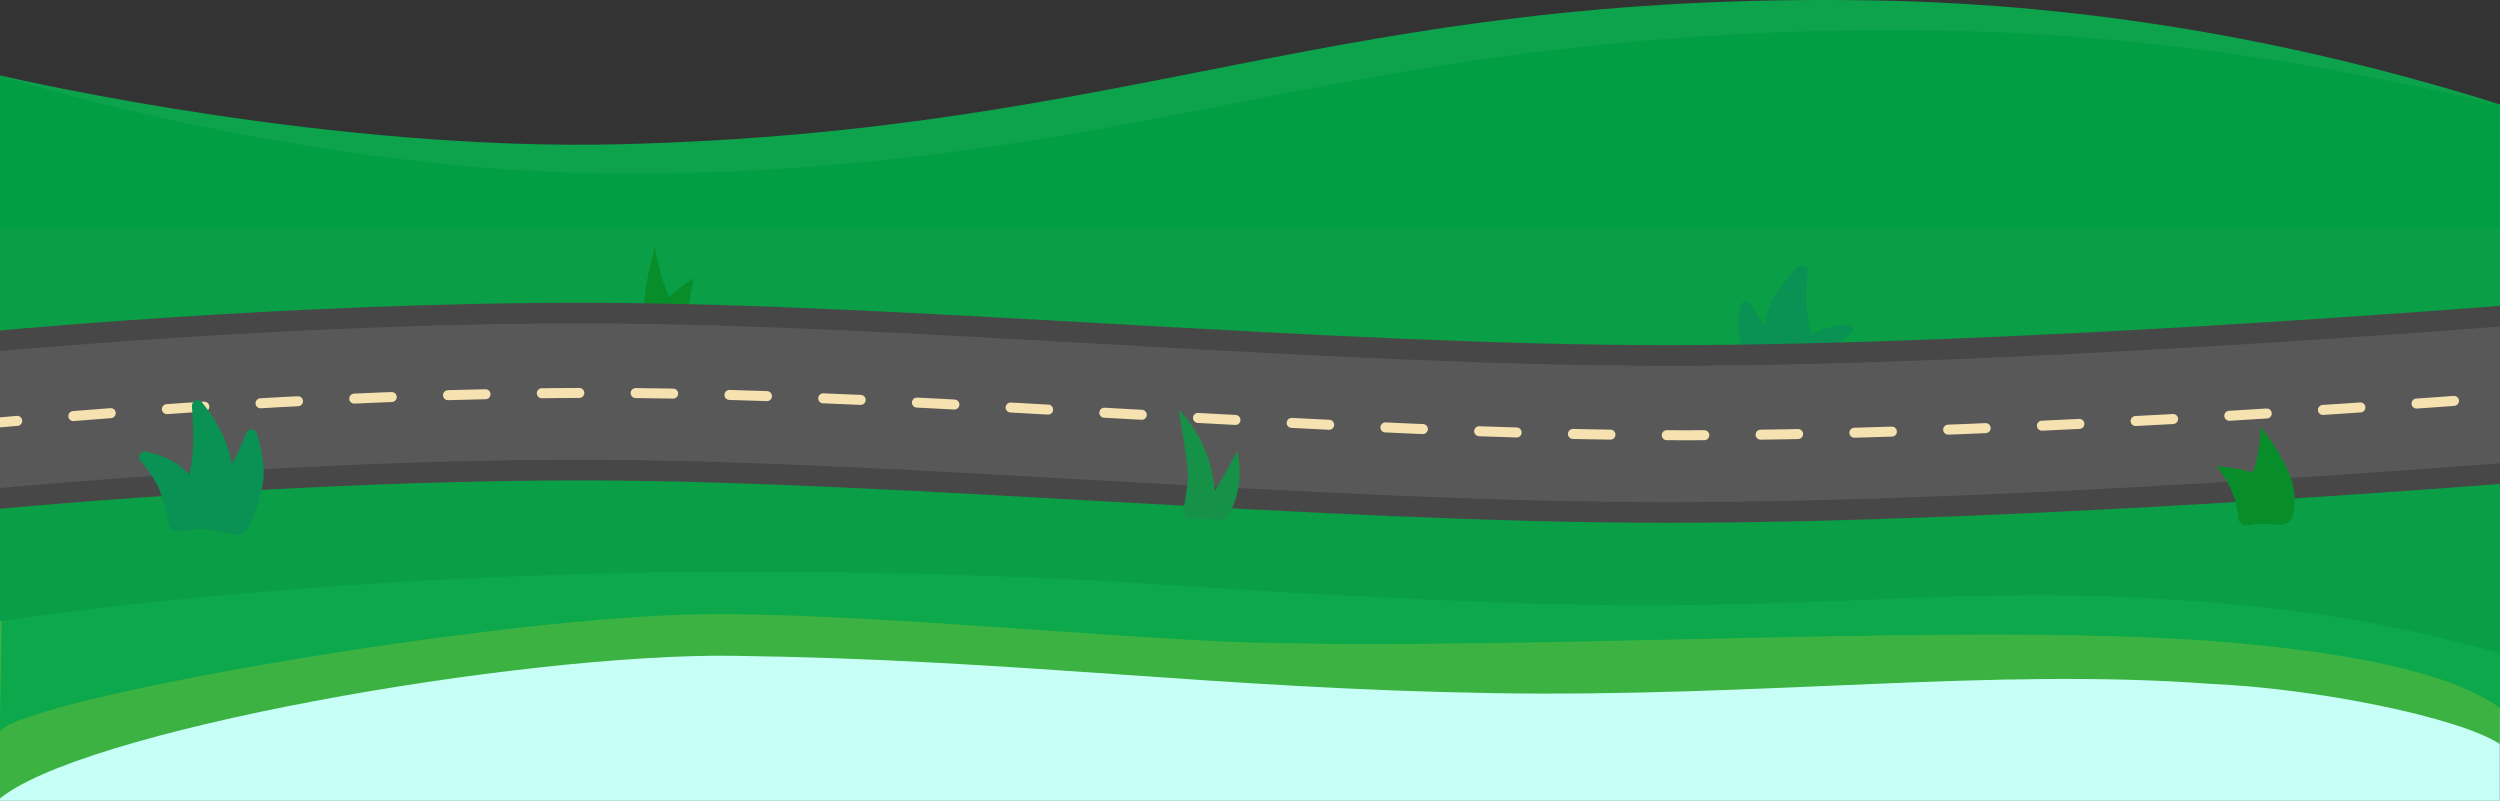 <?xml version="1.0" encoding="utf-8"?>
<!-- Generator: Adobe Illustrator 27.9.4, SVG Export Plug-In . SVG Version: 9.03 Build 54784)  -->
<svg version="1.1" id="schedule_details" xmlns="http://www.w3.org/2000/svg" xmlns:xlink="http://www.w3.org/1999/xlink" x="0px"
	 y="0px" viewBox="0 0 1998.37 640.18" style="enable-background:new 0 0 1998.37 640.18;" xml:space="preserve">
<rect x="0" y="0" width="1998.37" height="640.18" fill="#333333" stroke="none"/>
<style type="text/css">
	.st0{fill:#C7FFF6;}
	.st1{fill:#019E44;}
	.st2{opacity:0.05;fill:#FFFFFF;enable-background:new    ;}
	.st3{fill:#3BB241;}
	.st4{fill:#0CA84B;}
	.st5{fill:#0A9E46;}
	.st6{fill:#078E2A;}
	.st7{fill:#0A9154;}
	.st8{fill:none;stroke:#474747;stroke-width:142;stroke-miterlimit:10;}
	.st9{fill:none;stroke:#585858;stroke-width:109;stroke-miterlimit:10;}
	.st10{fill:none;stroke:#F6E1B1;stroke-width:8;stroke-linecap:round;stroke-miterlimit:10;stroke-dasharray:0,0,30,45;}
	.st11{fill:#169148;}
</style>
<rect x="-0.26" y="440.92" class="st0" width="1998.51" height="199.26"/>
<path class="st1" d="M1999,83.72l5.6,202.45L-1.11,244.46L0,60.25c0,0,0.25,0.06,0.72,0.17C19.75,64.9,267.07,121.03,496,115.3
	c414-10.36,570.02-121.87,1000-115C1621.78,2.31,1794.23,19.05,1999,83.72"/>
<path class="st2" d="M496,115.3C267.07,121.03,19.75,64.9,0.72,60.42C0.25,60.31,0.01,60.25,0,60.25
	c24.87,7.96,50.99,14.84,76.27,21.36c66.44,16.7,134.51,30.1,202.38,40.08c25.6,3.68,53.33,7.03,79.07,9.65
	c12.14,1.36,39.58,3.35,51.73,4.37c12.91,0.7,31.09,1.63,43.98,2.25c15.02,0.23,33.14,0.83,48.13,0.79
	c138.14,0.47,276.54-15.88,412.08-42.1c28.08-5.26,80.24-15.51,108.47-21.02c35.78-6.92,71.88-13.64,107.78-19.67
	c81.57-13.81,164.79-23.32,247.42-28c124.65-7.2,249.94-5.08,373.99,10.76c82.96,10.19,166.24,26.21,247.7,45
	C1794.23,19.05,1621.78,2.31,1496,0.3C1066.02-6.57,910,104.94,496,115.3L496,115.3z"/>
<g>
	<path class="st3" d="M-2.26,640.18c61.65-55.79,418.49-118.29,588.73-115.98c229.09,3.1,383.42,26.23,607.82,29.87
		c215.23,3.49,398.13-20.56,573.64-7.37c84.21,3.62,198.11,26.85,230.33,48.04V482.32H-2.26V640.18z"/>
	<path class="st4" d="M-0.12,584.39c24.01-26.76,380.58-88.51,550.54-93.17c120.18-3.29,343.63,19.78,455.41,22.49
		c246.31,5.98,583.19-17.11,778.71,0c137.65,12.04,190.99,34.99,215.23,53.26l-1.52-116.62L2.52,431.47L-0.12,584.39z"/>
	<path class="st5" d="M-0.48,496.66c139.41-20.43,368.58-42.03,645.13-39.35c252.45,2.45,281.47,13.68,546.85,24.04
		c248.7,9.71,349.73-12.77,526.53-3.1c139.43,7.63,210.18,24.95,280.22,43.82l1.52-95.41L-1.48,431.47L-0.48,496.66z"/>
</g>
<g id="garage">
	<rect x="-0.26" y="183" class="st5" width="2004.86" height="257.92"/>
</g>
<g id="schedule_details_00000024693416307250350130000017355435975093155995_">
	<path class="st6" d="M543.76,283.74c4.42,0.3,7.87-3.68,7.09-8.04c-0.73-4.1-1.25-9.95-1.08-18.25
		c0.39-20.46,5.22-34.99,5.22-34.99s-10.52,5.3-20.03,15.1l0,0c-8.73-19.96-11.54-40.08-11.54-40.08s-8.33,28.14-9.47,55.11
		c-0.51,12.14,0.64,20.39,2.06,25.78c1.27,4.82,6.16,7.67,10.97,6.44c2.81-0.72,6.28-1.32,10.05-1.32c2.18,0,4.52,0.1,6.73,0.26
		L543.76,283.74z"/>
	<g>
		<path class="st7" d="M1407.95,297.43c0,0-2.06-31.23,6.79-52.76c5.25-12.78,14.56-23.69,21.75-30.81
			c2.99-2.97,8.91-1.01,8.52,2.82c-0.99,9.67-1.86,23.56-0.39,34.48c3.43,25.61,16.06,48.38,16.06,48.38"/>
		<path class="st7" d="M1430.55,283.47c0,0,10.32-13.38,23.56-19.14c6.95-3.02,15.27-4.38,21.89-4.98c3.93-0.35,7.05,3.35,4.63,5.53
			c-3.85,3.47-8.35,7.96-11.03,12.15c-3.83,5.97-5.7,13.14-6.61,18.68c-0.81,4.93-5.6,7.94-11.14,6.99
			c-6.31-1.09-14.26-2.24-20-2.26c-4.64-0.02-9.81,0.54-14.24,1.18c-6.92,1.02-14.39-2.59-18.24-8.78
			c-4.34-6.96-7.68-16.15-9.11-24.49c-1.64-9.56-0.8-19.04,1.59-25.37c1.05-2.8,6.41-2.47,8.05,0.49
			c3.53,6.37,8.83,15.07,14.57,21.45c13.94,15.48,37.89,28.2,37.89,28.2"/>
	</g>
	<path class="st8" d="M-29.61,338.09c18.64-1.7,262.85-25.63,502.27-25.05c249.11,0.6,584.98,33.85,860.77,33.85
		s658.1-30.75,681.67-32.5"/>
	<path class="st9" d="M-29.61,338.09c18.64-1.7,262.85-25.63,502.27-25.05c249.11,0.6,584.98,33.85,860.77,33.85
		s658.1-30.75,681.67-32.5"/>
	<path class="st10" d="M-16.11,339.13c18.64-1.7,262.85-25.63,502.27-25.05c249.11,0.6,584.98,33.85,860.77,33.85
		s658.1-30.75,681.67-32.5"/>
</g>
<g id="hero_hills">
	<g>
		<path class="st7" d="M144.75,410.86c0,0,24.5-15.49,38.08-35.87c5.6-8.41,10.55-20.12,13.78-28.73c1.51-4,7.19-3.92,8.54,0.12
			c3.06,9.17,6.37,22.59,5.42,35.87c-1.02,14.05-7.35,29.57-11.83,39.03c-2.36,4.96-7.98,7.49-13.23,5.92
			c-5.27-1.58-12.4-3.34-19.86-4.09c-6.03-0.6-15.16,0.49-21.84,1.53c-4.55,0.71-8.8-2.4-9.48-6.94c-1.2-8.15-3.83-20.75-9.28-31.22
			c-3.22-6.17-8.38-12.95-12.77-18.22c-2.76-3.31,0.26-8.21,4.47-7.32c7.11,1.52,16.09,4.27,23.76,9.23
			c14.6,9.45,26.7,29.31,26.7,29.31"/>
		<path class="st7" d="M188.3,418.26c0,0,1.93-36.13-6.39-61.03c-4.94-14.78-13.71-27.4-20.48-35.63c-2.81-3.43-8.39-1.16-8.02,3.26
			c0.92,11.2,1.74,27.26,0.37,39.88c-3.22,29.62-16.9,58.5-16.9,58.5"/>
	</g>
	<path class="st11" d="M949.57,381.68c-0.13,5.61-1.9,16.66-3.58,26.06c-0.72,4.01,2.58,7.55,6.64,7.21
		c2.24-0.19,4.57-0.28,6.95-0.28c5.22,0,10.13,0.47,14.45,1.28c3.01,0.57,6.02-0.84,7.54-3.5c3-5.28,5.68-11.13,7.15-16.97
		c4.87-19.19,0.22-34.81,0.22-34.81s-10.6,20.14-17.8,31.45c-1.03-9.32-2.93-19.76-6.38-28.83c-8.77-23.01-22.58-35.72-22.58-35.72
		s7.63,43.26,7.37,54.12L949.57,381.68z"/>
	<path class="st6" d="M1797.38,419.99c-4.23,0.85-8.28-2.33-8.4-6.64c-0.08-3.49-0.79-8.13-2.68-14.23
		c-5.09-16.39-14.54-26.42-14.54-26.42s14.72,0.54,29.14,5.08l0,0c6.76-19.23,5.87-36.49,5.87-36.49s17.01,19.77,24.49,41.17
		c3.89,11.13,3.35,21.26,1.93,28.42c-1.14,5.77-6.61,9.66-12.42,8.74c-3.35-0.54-7.32-0.98-11.37-0.98c-4.02,0-8.29,0.61-12.04,1.36
		H1797.38z"/>
</g>
</svg>
